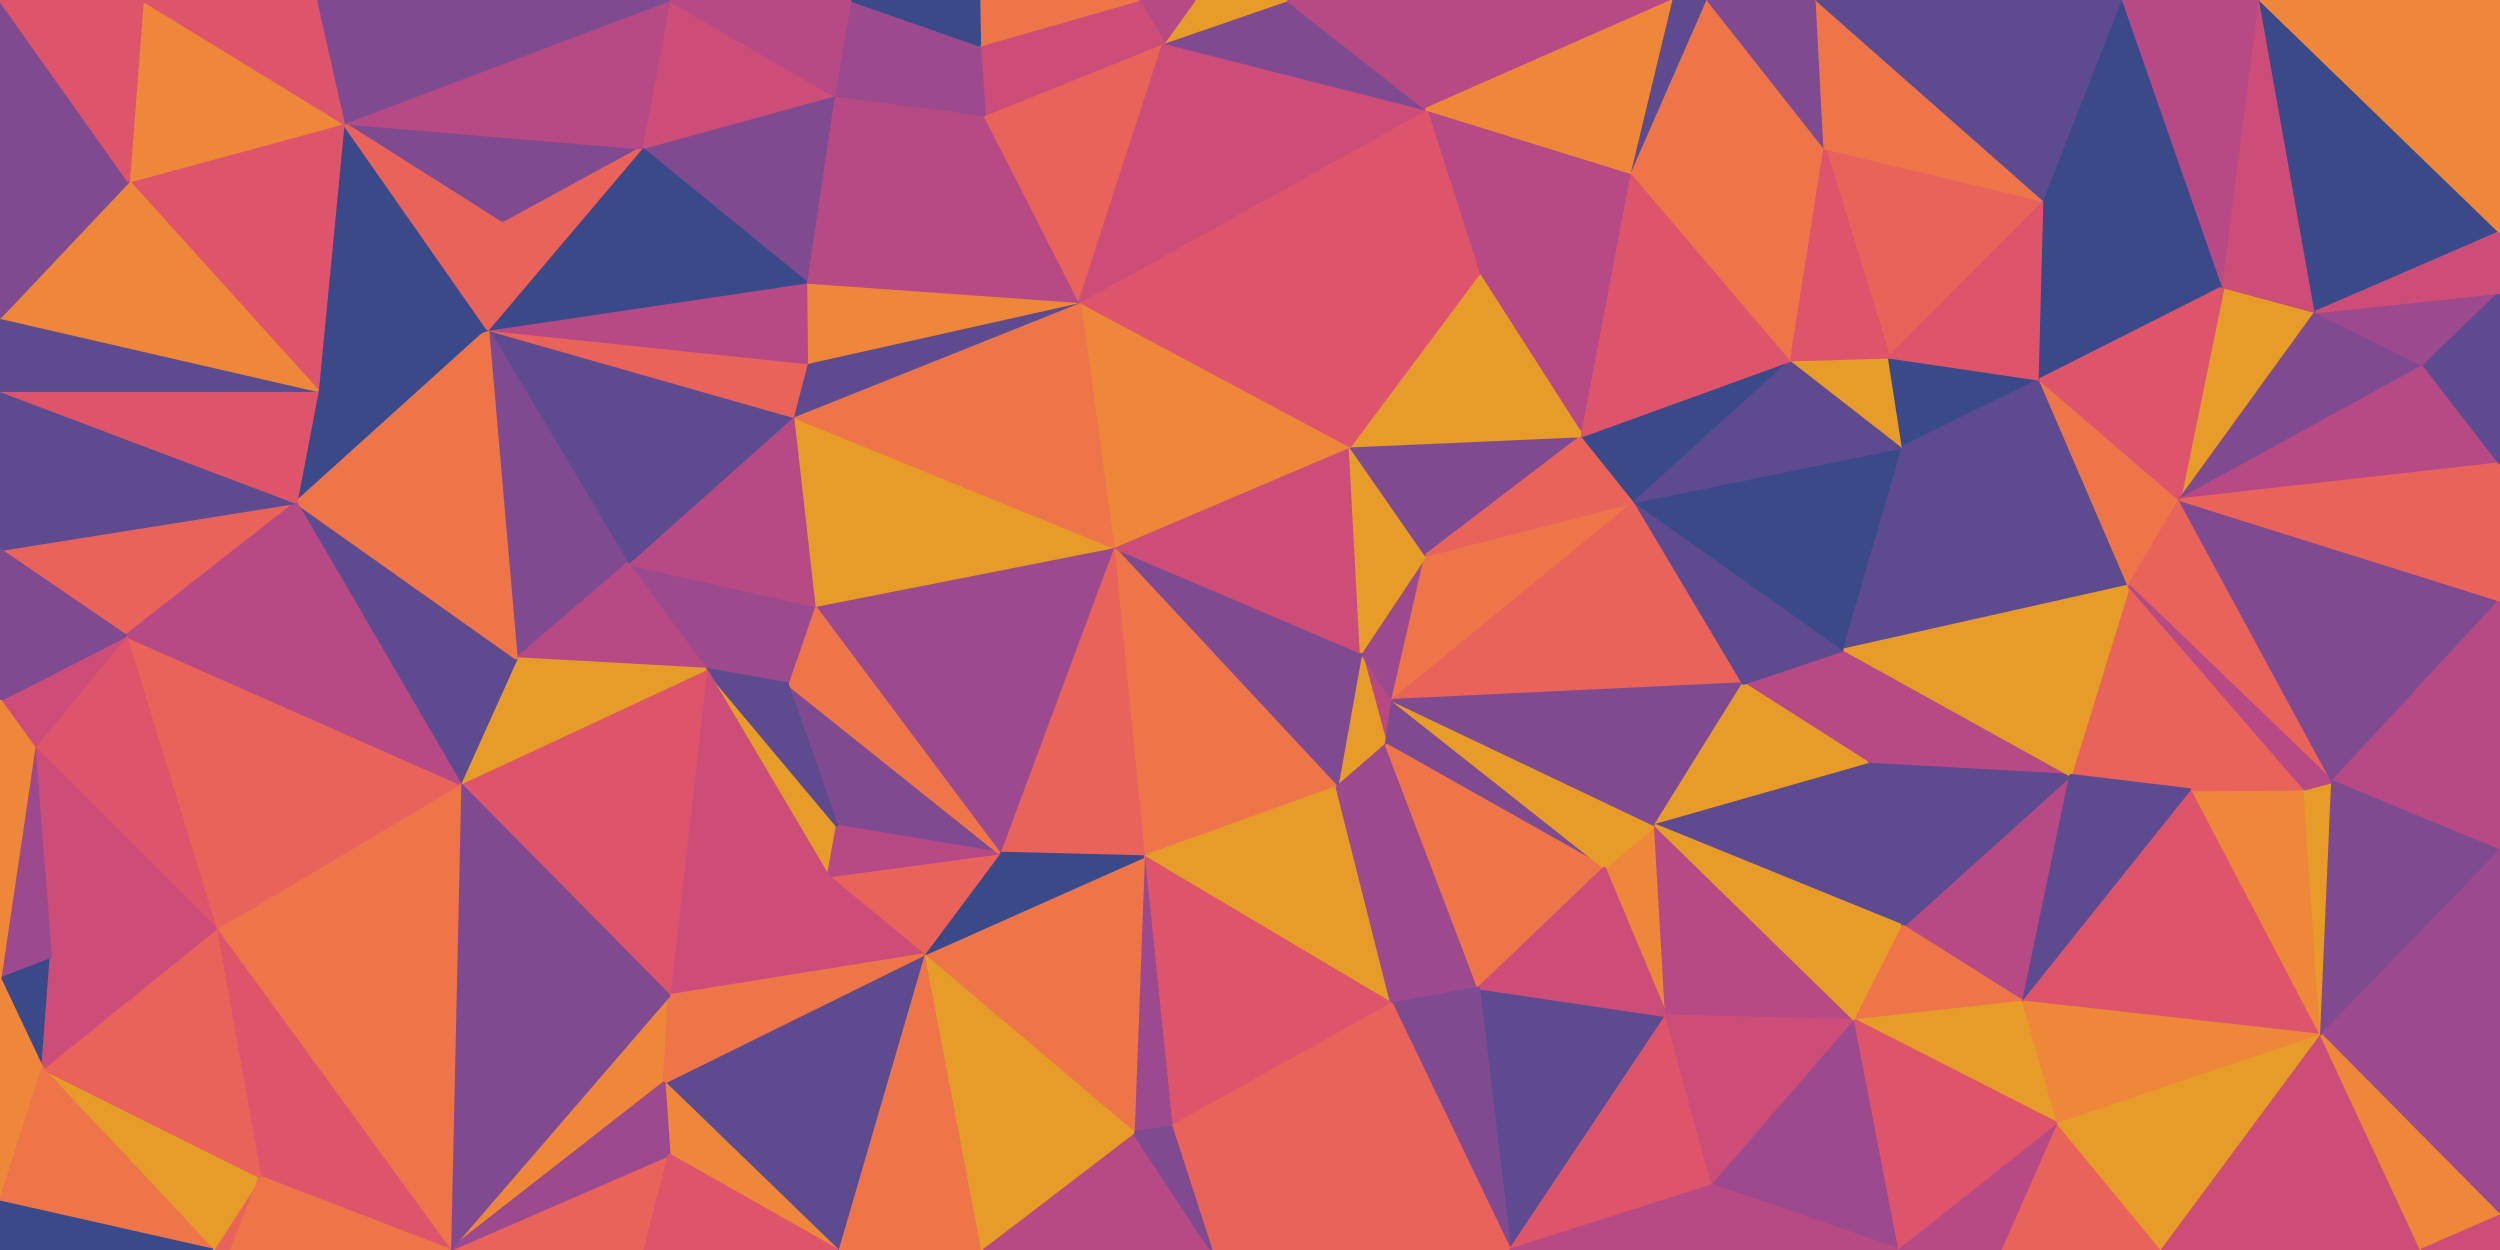 <svg id="visual" viewBox="0 0 900 450" width="900" height="450" xmlns="http://www.w3.org/2000/svg" xmlns:xlink="http://www.w3.org/1999/xlink" version="1.1"><g stroke-width="1" stroke-linejoin="bevel"><path d="M490 234.9L499 268.1L501.3 252.1Z" fill="#b74a85" stroke="#b74a85"></path><path d="M490 234.9L481.3 283.4L499 268.1Z" fill="#e79c2a" stroke="#e79c2a"></path><path d="M501.3 252.1L513.3 199.9L490 234.9Z" fill="#9c498d" stroke="#9c498d"></path><path d="M588.6 180.6L513.3 199.9L501.3 252.1Z" fill="#ee744a" stroke="#ee744a"></path><path d="M400.7 196.9L481.3 283.4L490 234.9Z" fill="#7f4a90" stroke="#7f4a90"></path><path d="M400.7 196.9L411.7 308.4L481.3 283.4Z" fill="#ee744a" stroke="#ee744a"></path><path d="M486 160.6L400.7 196.9L490 234.9Z" fill="#cd4d79" stroke="#cd4d79"></path><path d="M513.3 199.9L486 160.6L490 234.9Z" fill="#e79c2a" stroke="#e79c2a"></path><path d="M411.7 308.4L501 361.4L481.3 283.4Z" fill="#e79c2a" stroke="#e79c2a"></path><path d="M481.3 283.4L532.3 355.7L499 268.1Z" fill="#9c498d" stroke="#9c498d"></path><path d="M499 268.1L577.6 312.4L501.3 252.1Z" fill="#7f4a90" stroke="#7f4a90"></path><path d="M501 361.4L532.3 355.7L481.3 283.4Z" fill="#9c498d" stroke="#9c498d"></path><path d="M532.3 355.7L577.6 312.4L499 268.1Z" fill="#ee744a" stroke="#ee744a"></path><path d="M400.7 196.9L359.7 307.1L411.7 308.4Z" fill="#e9635b" stroke="#e9635b"></path><path d="M411.7 308.4L421.7 405.7L501 361.4Z" fill="#de556b" stroke="#de556b"></path><path d="M599.9 365.7L595.9 297.1L577.6 312.4Z" fill="#ee8739" stroke="#ee8739"></path><path d="M577.6 312.4L595.9 297.1L501.3 252.1Z" fill="#e79c2a" stroke="#e79c2a"></path><path d="M513.3 199.9L569.6 156.9L486 160.6Z" fill="#7f4a90" stroke="#7f4a90"></path><path d="M627.6 246.1L588.6 180.6L501.3 252.1Z" fill="#e9635b" stroke="#e9635b"></path><path d="M588.6 180.6L569.6 156.9L513.3 199.9Z" fill="#e9635b" stroke="#e9635b"></path><path d="M595.9 297.1L627.6 246.1L501.3 252.1Z" fill="#7f4a90" stroke="#7f4a90"></path><path d="M408 407.7L421.7 405.7L411.7 308.4Z" fill="#9c498d" stroke="#9c498d"></path><path d="M543.6 450L599.9 365.7L532.3 355.7Z" fill="#5e4a8f" stroke="#5e4a8f"></path><path d="M532.3 355.7L599.9 365.7L577.6 312.4Z" fill="#cd4d79" stroke="#cd4d79"></path><path d="M673.1 275.1L663.9 233.9L627.6 246.1Z" fill="#b74a85" stroke="#b74a85"></path><path d="M543.6 450L532.3 355.7L501 361.4Z" fill="#7f4a90" stroke="#7f4a90"></path><path d="M332.4 343.7L408 407.7L411.7 308.4Z" fill="#ee744a" stroke="#ee744a"></path><path d="M359.7 307.1L332.4 343.7L411.7 308.4Z" fill="#394989" stroke="#394989"></path><path d="M298.1 315.4L332.4 343.7L359.7 307.1Z" fill="#e9635b" stroke="#e9635b"></path><path d="M587.6 62.3L532.3 98.6L569.6 156.9Z" fill="#b74a85" stroke="#b74a85"></path><path d="M569.6 156.9L532.3 98.6L486 160.6Z" fill="#e79c2a" stroke="#e79c2a"></path><path d="M486 160.6L388.7 108.6L400.7 196.9Z" fill="#ee8739" stroke="#ee8739"></path><path d="M532.3 98.6L388.7 108.6L486 160.6Z" fill="#de556b" stroke="#de556b"></path><path d="M283.4 246.1L301.4 297.4L359.7 307.1Z" fill="#7f4a90" stroke="#7f4a90"></path><path d="M293.1 218.1L359.7 307.1L400.7 196.9Z" fill="#9c498d" stroke="#9c498d"></path><path d="M285.4 149.9L293.1 218.1L400.7 196.9Z" fill="#e79c2a" stroke="#e79c2a"></path><path d="M254.1 240.9L298.1 315.4L301.4 297.4Z" fill="#e79c2a" stroke="#e79c2a"></path><path d="M301.4 297.4L298.1 315.4L359.7 307.1Z" fill="#b74a85" stroke="#b74a85"></path><path d="M352.7 450L436 450L408 407.7Z" fill="#b74a85" stroke="#b74a85"></path><path d="M673.1 275.1L627.6 246.1L595.9 297.1Z" fill="#e79c2a" stroke="#e79c2a"></path><path d="M627.6 246.1L663.9 233.9L588.6 180.6Z" fill="#5e4a8f" stroke="#5e4a8f"></path><path d="M588.6 180.6L644.9 129.6L569.6 156.9Z" fill="#394989" stroke="#394989"></path><path d="M293.1 218.1L283.4 246.1L359.7 307.1Z" fill="#ee744a" stroke="#ee744a"></path><path d="M436 450L472.3 450L421.7 405.7Z" fill="#e9635b" stroke="#e9635b"></path><path d="M421.7 405.7L472.3 450L501 361.4Z" fill="#e9635b" stroke="#e9635b"></path><path d="M408 407.7L436 450L421.7 405.7Z" fill="#7f4a90" stroke="#7f4a90"></path><path d="M352.7 450L408 407.7L332.4 343.7Z" fill="#e79c2a" stroke="#e79c2a"></path><path d="M685.1 333.4L673.1 275.1L595.9 297.1Z" fill="#5e4a8f" stroke="#5e4a8f"></path><path d="M472.3 450L543.6 450L501 361.4Z" fill="#e9635b" stroke="#e9635b"></path><path d="M599.9 365.7L667.9 367.4L595.9 297.1Z" fill="#b74a85" stroke="#b74a85"></path><path d="M685.1 160.9L588.6 180.6L663.9 233.9Z" fill="#394989" stroke="#394989"></path><path d="M685.1 160.9L644.9 129.6L588.6 180.6Z" fill="#5e4a8f" stroke="#5e4a8f"></path><path d="M388.7 108.6L285.4 149.9L400.7 196.9Z" fill="#ee744a" stroke="#ee744a"></path><path d="M293.1 218.1L254.1 240.9L283.4 246.1Z" fill="#9c498d" stroke="#9c498d"></path><path d="M587.6 62.3L513.3 39.3L532.3 98.6Z" fill="#b74a85" stroke="#b74a85"></path><path d="M532.3 98.6L513.3 39.3L388.7 108.6Z" fill="#de556b" stroke="#de556b"></path><path d="M388.7 108.6L290.4 130.6L285.4 149.9Z" fill="#5e4a8f" stroke="#5e4a8f"></path><path d="M543.6 450L616.6 426.7L599.9 365.7Z" fill="#de556b" stroke="#de556b"></path><path d="M225.9 202.9L254.1 240.9L293.1 218.1Z" fill="#9c498d" stroke="#9c498d"></path><path d="M283.4 246.1L254.1 240.9L301.4 297.4Z" fill="#5e4a8f" stroke="#5e4a8f"></path><path d="M616.6 426.7L667.9 367.4L599.9 365.7Z" fill="#cd4d79" stroke="#cd4d79"></path><path d="M667.9 367.4L685.1 333.4L595.9 297.1Z" fill="#e79c2a" stroke="#e79c2a"></path><path d="M766.4 210.9L685.1 160.9L663.9 233.9Z" fill="#5e4a8f" stroke="#5e4a8f"></path><path d="M290.1 101.6L290.4 130.6L388.7 108.6Z" fill="#ee8739" stroke="#ee8739"></path><path d="M285.4 149.9L225.9 202.9L293.1 218.1Z" fill="#b74a85" stroke="#b74a85"></path><path d="M644.9 129.6L587.6 62.3L569.6 156.9Z" fill="#de556b" stroke="#de556b"></path><path d="M240.9 358.4L332.4 343.7L298.1 315.4Z" fill="#cd4d79" stroke="#cd4d79"></path><path d="M301.4 450L352.7 450L332.4 343.7Z" fill="#ee744a" stroke="#ee744a"></path><path d="M745.4 279.1L663.9 233.9L673.1 275.1Z" fill="#b74a85" stroke="#b74a85"></path><path d="M644.9 129.6L656.9 53.3L587.6 62.3Z" fill="#ee744a" stroke="#ee744a"></path><path d="M685.1 160.9L680.1 128.6L644.9 129.6Z" fill="#e79c2a" stroke="#e79c2a"></path><path d="M354.4 41.3L290.1 101.6L388.7 108.6Z" fill="#b74a85" stroke="#b74a85"></path><path d="M175.6 118.6L225.9 202.9L285.4 149.9Z" fill="#5e4a8f" stroke="#5e4a8f"></path><path d="M419 15.3L354.4 41.3L388.7 108.6Z" fill="#e9635b" stroke="#e9635b"></path><path d="M513.3 39.3L419 15.3L388.7 108.6Z" fill="#cd4d79" stroke="#cd4d79"></path><path d="M175.6 118.6L285.4 149.9L290.4 130.6Z" fill="#e9635b" stroke="#e9635b"></path><path d="M254.1 240.9L240.9 358.4L298.1 315.4Z" fill="#cd4d79" stroke="#cd4d79"></path><path d="M165.6 282.1L240.9 358.4L254.1 240.9Z" fill="#de556b" stroke="#de556b"></path><path d="M513.3 39.3L463.3 0L419 15.3Z" fill="#7f4a90" stroke="#7f4a90"></path><path d="M602.6 0L463.3 0L513.3 39.3Z" fill="#b74a85" stroke="#b74a85"></path><path d="M239.1 389.7L301.4 450L332.4 343.7Z" fill="#5e4a8f" stroke="#5e4a8f"></path><path d="M463.3 0L430 0L419 15.3Z" fill="#e79c2a" stroke="#e79c2a"></path><path d="M419 15.3L352.7 16.3L354.4 41.3Z" fill="#cd4d79" stroke="#cd4d79"></path><path d="M430 0L409.7 0L419 15.3Z" fill="#b74a85" stroke="#b74a85"></path><path d="M354.4 41.3L300.1 34.3L290.1 101.6Z" fill="#b74a85" stroke="#b74a85"></path><path d="M409.7 0L352.7 16.3L419 15.3Z" fill="#cd4d79" stroke="#cd4d79"></path><path d="M728.4 360.7L745.4 279.1L685.1 333.4Z" fill="#b74a85" stroke="#b74a85"></path><path d="M685.1 333.4L745.4 279.1L673.1 275.1Z" fill="#5e4a8f" stroke="#5e4a8f"></path><path d="M685.1 160.9L734.4 136.6L680.1 128.6Z" fill="#394989" stroke="#394989"></path><path d="M728.4 360.7L685.1 333.4L667.9 367.4Z" fill="#ee744a" stroke="#ee744a"></path><path d="M161.9 450L239.1 389.7L240.9 358.4Z" fill="#ee8739" stroke="#ee8739"></path><path d="M240.9 358.4L239.1 389.7L332.4 343.7Z" fill="#ee744a" stroke="#ee744a"></path><path d="M736.1 72.3L656.9 53.3L680.1 128.6Z" fill="#e9635b" stroke="#e9635b"></path><path d="M680.1 128.6L656.9 53.3L644.9 129.6Z" fill="#de556b" stroke="#de556b"></path><path d="M587.6 62.3L602.6 0L513.3 39.3Z" fill="#ee8739" stroke="#ee8739"></path><path d="M741.1 404.7L728.4 360.7L667.9 367.4Z" fill="#e79c2a" stroke="#e79c2a"></path><path d="M352.7 16.3L300.1 34.3L354.4 41.3Z" fill="#9c498d" stroke="#9c498d"></path><path d="M290.1 101.6L175.6 118.6L290.4 130.6Z" fill="#b74a85" stroke="#b74a85"></path><path d="M239.1 389.7L240.9 415.7L301.4 450Z" fill="#ee8739" stroke="#ee8739"></path><path d="M232.1 450L240.9 415.7L161.9 450Z" fill="#e9635b" stroke="#e9635b"></path><path d="M616.6 426.7L683.9 450L667.9 367.4Z" fill="#9c498d" stroke="#9c498d"></path><path d="M543.6 450L683.9 450L616.6 426.7Z" fill="#b74a85" stroke="#b74a85"></path><path d="M409.7 0L352.4 0L352.7 16.3Z" fill="#ee744a" stroke="#ee744a"></path><path d="M352.7 16.3L306.1 0L300.1 34.3Z" fill="#9c498d" stroke="#9c498d"></path><path d="M766.4 210.9L734.4 136.6L685.1 160.9Z" fill="#5e4a8f" stroke="#5e4a8f"></path><path d="M614.9 0L602.6 0L587.6 62.3Z" fill="#5e4a8f" stroke="#5e4a8f"></path><path d="M175.6 118.6L185.9 237.1L225.9 202.9Z" fill="#7f4a90" stroke="#7f4a90"></path><path d="M225.9 202.9L185.9 237.1L254.1 240.9Z" fill="#b74a85" stroke="#b74a85"></path><path d="M656.9 53.3L614.9 0L587.6 62.3Z" fill="#ee744a" stroke="#ee744a"></path><path d="M654.1 0L614.9 0L656.9 53.3Z" fill="#7f4a90" stroke="#7f4a90"></path><path d="M789.4 284.4L766.4 210.9L745.4 279.1Z" fill="#e9635b" stroke="#e9635b"></path><path d="M745.4 279.1L766.4 210.9L663.9 233.9Z" fill="#e79c2a" stroke="#e79c2a"></path><path d="M683.9 450L741.1 404.7L667.9 367.4Z" fill="#de556b" stroke="#de556b"></path><path d="M728.4 360.7L789.4 284.4L745.4 279.1Z" fill="#5e4a8f" stroke="#5e4a8f"></path><path d="M352.4 0L306.1 0L352.7 16.3Z" fill="#394989" stroke="#394989"></path><path d="M300.1 34.3L230.9 53.3L290.1 101.6Z" fill="#7f4a90" stroke="#7f4a90"></path><path d="M161.9 450L240.9 415.7L239.1 389.7Z" fill="#9c498d" stroke="#9c498d"></path><path d="M240.9 415.7L232.1 450L301.4 450Z" fill="#de556b" stroke="#de556b"></path><path d="M185.9 237.1L165.6 282.1L254.1 240.9Z" fill="#e79c2a" stroke="#e79c2a"></path><path d="M683.9 450L721.1 450L741.1 404.7Z" fill="#b74a85" stroke="#b74a85"></path><path d="M736.1 72.3L654.1 0L656.9 53.3Z" fill="#ee744a" stroke="#ee744a"></path><path d="M835.7 372.7L789.4 284.4L728.4 360.7Z" fill="#de556b" stroke="#de556b"></path><path d="M240.9 0L230.9 53.3L300.1 34.3Z" fill="#cd4d79" stroke="#cd4d79"></path><path d="M185.9 237.1L106.6 180.9L165.6 282.1Z" fill="#5e4a8f" stroke="#5e4a8f"></path><path d="M766.4 210.9L784.7 179.9L734.4 136.6Z" fill="#ee744a" stroke="#ee744a"></path><path d="M734.4 136.6L736.1 72.3L680.1 128.6Z" fill="#de556b" stroke="#de556b"></path><path d="M839.7 281.4L784.7 179.9L766.4 210.9Z" fill="#e9635b" stroke="#e9635b"></path><path d="M800.4 103.3L736.1 72.3L734.4 136.6Z" fill="#394989" stroke="#394989"></path><path d="M230.9 53.3L175.6 118.6L290.1 101.6Z" fill="#394989" stroke="#394989"></path><path d="M123.6 44.3L180.9 80.6L230.9 53.3Z" fill="#7f4a90" stroke="#7f4a90"></path><path d="M230.9 53.3L180.9 80.6L175.6 118.6Z" fill="#e9635b" stroke="#e9635b"></path><path d="M306.1 0L240.9 0L300.1 34.3Z" fill="#b74a85" stroke="#b74a85"></path><path d="M835.7 372.7L829.7 284.1L789.4 284.4Z" fill="#ee8739" stroke="#ee8739"></path><path d="M789.4 284.4L829.7 284.1L766.4 210.9Z" fill="#e9635b" stroke="#e9635b"></path><path d="M835.7 372.7L728.4 360.7L741.1 404.7Z" fill="#ee8739" stroke="#ee8739"></path><path d="M833.7 112.3L800.4 103.3L784.7 179.9Z" fill="#e79c2a" stroke="#e79c2a"></path><path d="M784.7 179.9L800.4 103.3L734.4 136.6Z" fill="#de556b" stroke="#de556b"></path><path d="M736.1 72.3L764.4 0L654.1 0Z" fill="#5e4a8f" stroke="#5e4a8f"></path><path d="M721.1 450L778.4 450L741.1 404.7Z" fill="#e9635b" stroke="#e9635b"></path><path d="M835.7 372.7L839.7 281.4L829.7 284.1Z" fill="#e79c2a" stroke="#e79c2a"></path><path d="M829.7 284.1L839.7 281.4L766.4 210.9Z" fill="#b74a85" stroke="#b74a85"></path><path d="M165.6 282.1L161.9 450L240.9 358.4Z" fill="#7f4a90" stroke="#7f4a90"></path><path d="M114.3 140.6L106.6 180.9L175.6 118.6Z" fill="#394989" stroke="#394989"></path><path d="M175.6 118.6L106.6 180.9L185.9 237.1Z" fill="#ee744a" stroke="#ee744a"></path><path d="M165.6 282.1L77.6 334.4L161.9 450Z" fill="#ee744a" stroke="#ee744a"></path><path d="M778.4 450L835.7 372.7L741.1 404.7Z" fill="#e79c2a" stroke="#e79c2a"></path><path d="M123.6 44.3L114.3 140.6L175.6 118.6Z" fill="#394989" stroke="#394989"></path><path d="M123.6 44.3L175.6 118.6L180.9 80.6Z" fill="#e9635b" stroke="#e9635b"></path><path d="M872.7 131.6L833.7 112.3L784.7 179.9Z" fill="#7f4a90" stroke="#7f4a90"></path><path d="M800.4 103.3L764.4 0L736.1 72.3Z" fill="#394989" stroke="#394989"></path><path d="M813.7 0L764.4 0L800.4 103.3Z" fill="#b74a85" stroke="#b74a85"></path><path d="M45.3 228.9L77.6 334.4L165.6 282.1Z" fill="#e9635b" stroke="#e9635b"></path><path d="M240.9 0L123.6 44.3L230.9 53.3Z" fill="#b74a85" stroke="#b74a85"></path><path d="M0 197.9L45.3 228.9L106.6 180.9Z" fill="#e9635b" stroke="#e9635b"></path><path d="M106.6 180.9L45.3 228.9L165.6 282.1Z" fill="#b74a85" stroke="#b74a85"></path><path d="M900 166.9L872.7 131.6L784.7 179.9Z" fill="#b74a85" stroke="#b74a85"></path><path d="M833.7 112.3L813.7 0L800.4 103.3Z" fill="#cd4d79" stroke="#cd4d79"></path><path d="M900 216.1L784.7 179.9L839.7 281.4Z" fill="#7f4a90" stroke="#7f4a90"></path><path d="M77.6 334.4L93.6 423.7L161.9 450Z" fill="#de556b" stroke="#de556b"></path><path d="M900 83.6L813.7 0L833.7 112.3Z" fill="#394989" stroke="#394989"></path><path d="M900 306.4L900 216.1L839.7 281.4Z" fill="#b74a85" stroke="#b74a85"></path><path d="M835.7 372.7L900 306.4L839.7 281.4Z" fill="#7f4a90" stroke="#7f4a90"></path><path d="M900 437.7L900 306.4L835.7 372.7Z" fill="#9c498d" stroke="#9c498d"></path><path d="M0 197.9L106.6 180.9L0 140.6Z" fill="#5e4a8f" stroke="#5e4a8f"></path><path d="M76.6 450L83.3 450L93.6 423.7Z" fill="#e9635b" stroke="#e9635b"></path><path d="M900 216.1L900 166.9L784.7 179.9Z" fill="#e9635b" stroke="#e9635b"></path><path d="M872.7 131.6L900 105.3L833.7 112.3Z" fill="#9c498d" stroke="#9c498d"></path><path d="M76.6 450L93.6 423.7L15.3 384.7Z" fill="#e79c2a" stroke="#e79c2a"></path><path d="M93.6 423.7L83.3 450L161.9 450Z" fill="#ee744a" stroke="#ee744a"></path><path d="M778.4 450L871.7 450L835.7 372.7Z" fill="#cd4d79" stroke="#cd4d79"></path><path d="M15.3 384.7L93.6 423.7L77.6 334.4Z" fill="#e9635b" stroke="#e9635b"></path><path d="M240.9 0L113.6 0L123.6 44.3Z" fill="#7f4a90" stroke="#7f4a90"></path><path d="M123.6 44.3L46.3 65.3L114.3 140.6Z" fill="#de556b" stroke="#de556b"></path><path d="M900 166.9L900 105.3L872.7 131.6Z" fill="#5e4a8f" stroke="#5e4a8f"></path><path d="M900 105.3L900 83.6L833.7 112.3Z" fill="#cd4d79" stroke="#cd4d79"></path><path d="M871.7 450L900 437.7L835.7 372.7Z" fill="#ee8739" stroke="#ee8739"></path><path d="M45.3 228.9L12.3 269.1L77.6 334.4Z" fill="#de556b" stroke="#de556b"></path><path d="M0 252.1L12.3 269.1L45.3 228.9Z" fill="#cd4d79" stroke="#cd4d79"></path><path d="M12.3 269.1L18.3 345.4L77.6 334.4Z" fill="#cd4d79" stroke="#cd4d79"></path><path d="M871.7 450L900 450L900 437.7Z" fill="#cd4d79" stroke="#cd4d79"></path><path d="M51.3 0L46.3 65.3L123.6 44.3Z" fill="#ee8739" stroke="#ee8739"></path><path d="M0 197.9L0 252.1L45.3 228.9Z" fill="#7f4a90" stroke="#7f4a90"></path><path d="M12.3 269.1L0 352.4L18.3 345.4Z" fill="#9c498d" stroke="#9c498d"></path><path d="M0 352.4L15.3 384.7L18.3 345.4Z" fill="#394989" stroke="#394989"></path><path d="M18.3 345.4L15.3 384.7L77.6 334.4Z" fill="#cd4d79" stroke="#cd4d79"></path><path d="M0 140.6L106.6 180.9L114.3 140.6Z" fill="#de556b" stroke="#de556b"></path><path d="M0 252.1L0 352.4L12.3 269.1Z" fill="#ee8739" stroke="#ee8739"></path><path d="M0 114.3L0 140.6L114.3 140.6Z" fill="#5e4a8f" stroke="#5e4a8f"></path><path d="M113.6 0L51.3 0L123.6 44.3Z" fill="#de556b" stroke="#de556b"></path><path d="M46.3 65.3L0 114.3L114.3 140.6Z" fill="#ee8739" stroke="#ee8739"></path><path d="M900 83.6L900 0L813.7 0Z" fill="#ee8739" stroke="#ee8739"></path><path d="M0 0L0 114.3L46.3 65.3Z" fill="#7f4a90" stroke="#7f4a90"></path><path d="M0 352.4L0 432.7L15.3 384.7Z" fill="#ee8739" stroke="#ee8739"></path><path d="M15.3 384.7L0 432.7L76.6 450Z" fill="#ee744a" stroke="#ee744a"></path><path d="M0 432.7L0 450L76.6 450Z" fill="#394989" stroke="#394989"></path><path d="M51.3 0L0 0L46.3 65.3Z" fill="#de556b" stroke="#de556b"></path></g></svg>